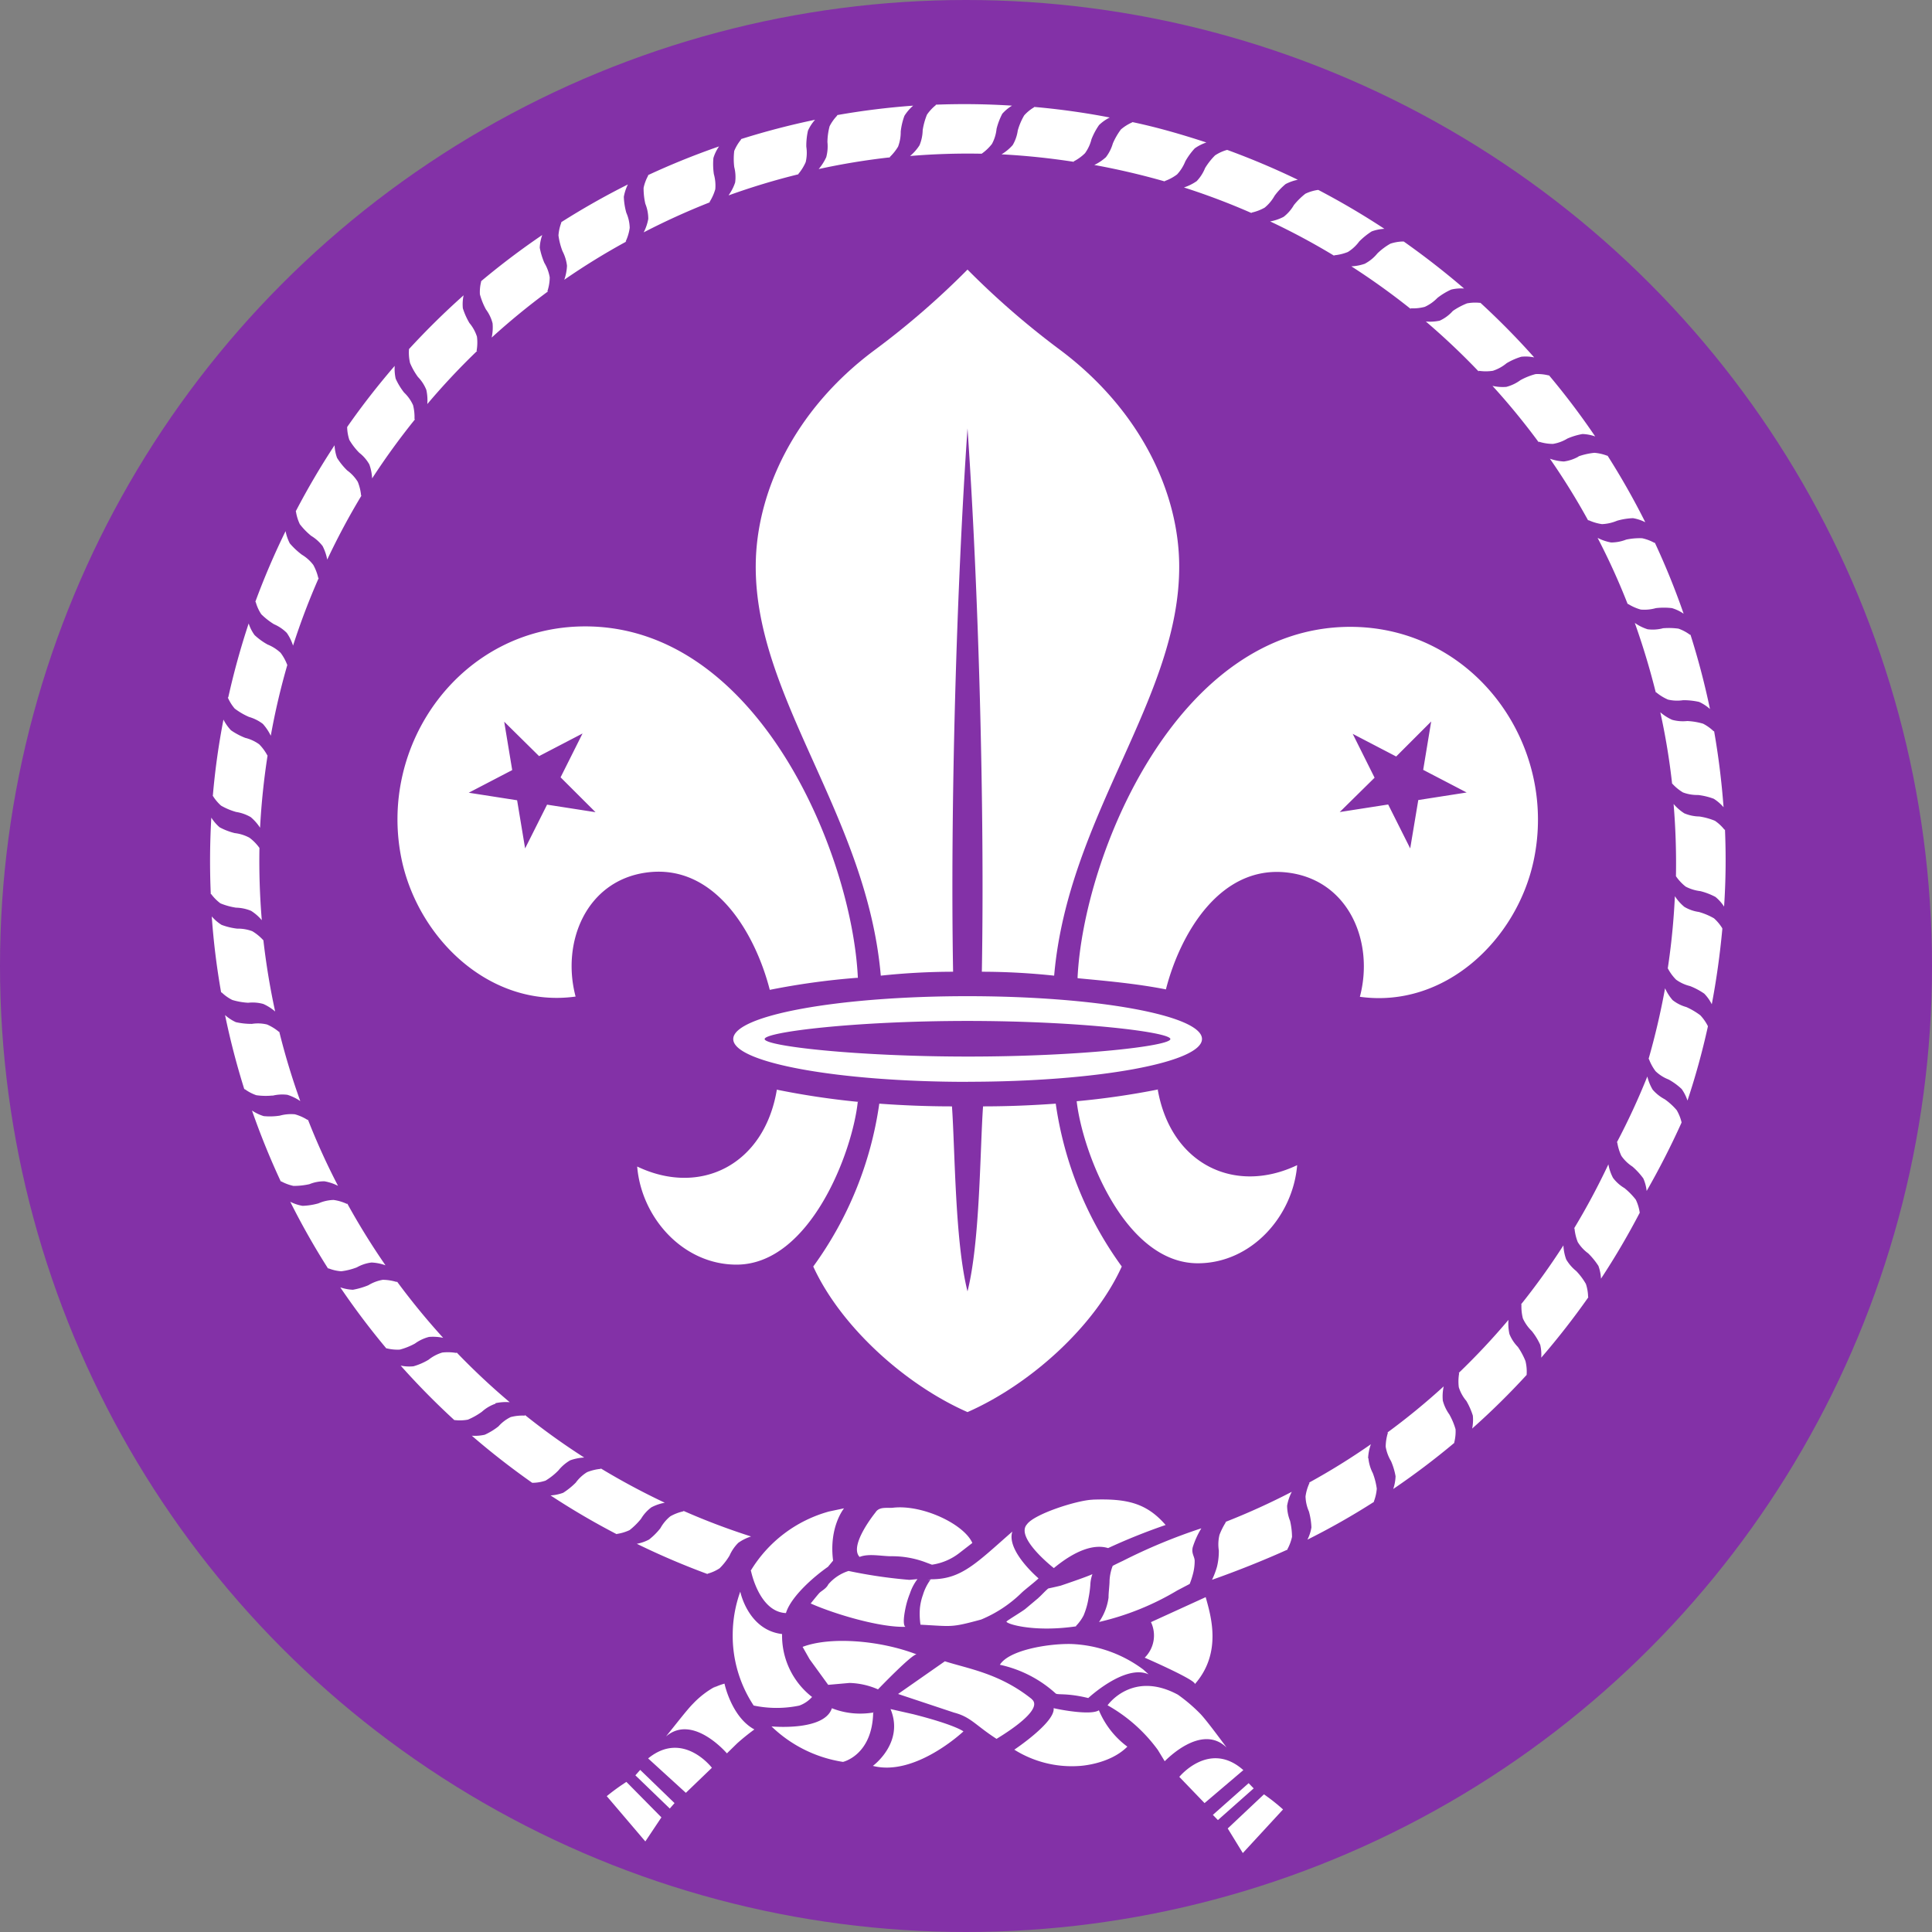 <svg id="Capa_1" data-name="Capa 1" xmlns="http://www.w3.org/2000/svg" viewBox="0 0 256 256"><rect x="0" y="0" width="256" height="256" fill="#808080" stroke="none"/><defs><style>.cls-1{fill:#8331a7;}.cls-2{fill:#fff;}</style></defs><title>flor-de-liz</title><circle id="fondo" class="cls-1" cx="128" cy="128" r="128"/><path id="rizo" class="cls-2" d="M134.19,19.22a5.25,5.25,0,0,0,.67-1.93,8.47,8.47,0,0,1,.85-2A5.44,5.44,0,0,1,137,14.23l.05-.06a98,98,0,0,1,10,1.4,5.62,5.62,0,0,0-1.42,1,9.17,9.17,0,0,0-1,1.87,5.36,5.36,0,0,1-.86,1.86,6,6,0,0,1-1.53,1.1l.09.05a95.81,95.81,0,0,0-9.62-1A6.27,6.27,0,0,0,134.19,19.22Zm12.95-3.65h0ZM145,21.86c3.19.58,6.33,1.32,9.41,2.2L154.3,24a6,6,0,0,0,1.67-.89,5.6,5.6,0,0,0,1.09-1.73,9.09,9.09,0,0,1,1.25-1.72,5.9,5.9,0,0,1,1.54-.78h0c-3.2-1.05-6.46-2-9.79-2.7l-.07.05a5.94,5.94,0,0,0-1.46.92A9.11,9.11,0,0,0,147.46,19a5.51,5.51,0,0,1-.92,1.83A6.46,6.46,0,0,1,145,21.86ZM121,14h0ZM117.8,20.9A6.59,6.59,0,0,0,119,19.43a5.42,5.42,0,0,0,.35-2,8.82,8.82,0,0,1,.49-2.08A5.91,5.91,0,0,1,121,14a99.23,99.23,0,0,0-10.07,1.25l0,.07a5.85,5.85,0,0,0-1,1.4,8.47,8.47,0,0,0-.29,2.11,5.5,5.5,0,0,1-.16,2,6.81,6.81,0,0,1-1,1.57,92.26,92.26,0,0,1,9.53-1.56ZM39.22,67.81a5.87,5.87,0,0,0,.51,1.65A9.31,9.31,0,0,0,41.23,71a5.5,5.5,0,0,1,1.52,1.36,6.64,6.64,0,0,1,.61,1.79,93.7,93.7,0,0,1,4.56-8.52l-.07.06a6.43,6.43,0,0,0-.44-1.84A5.36,5.36,0,0,0,46,62.33a9,9,0,0,1-1.34-1.66A5.8,5.8,0,0,1,44.33,59a100.22,100.22,0,0,0-5.14,8.75Zm90.93-47.44-.08,0a6.23,6.23,0,0,0,1.37-1.3,5.31,5.31,0,0,0,.61-2,9.07,9.07,0,0,1,.76-2A5.63,5.63,0,0,1,134.1,14h0A98.27,98.27,0,0,0,124,13.87l0,.06a6,6,0,0,0-1.17,1.26,9.08,9.08,0,0,0-.57,2.06,5.48,5.48,0,0,1-.42,2,6.16,6.16,0,0,1-1.25,1.42A92.1,92.1,0,0,1,130.15,20.37Zm29,182.15a73.89,73.89,0,0,0-10.38,4.31c-.67.31-1.33.65-1.33.65a6.24,6.24,0,0,0-.42,2c0,.61-.14,1.55-.13,2.19a7.4,7.4,0,0,1-1.26,3.25A35.89,35.89,0,0,0,156,210.74l1.64-.86a10.83,10.83,0,0,0,.41-1.24,6.76,6.76,0,0,0,.25-1.81c0-.58-.47-1-.25-1.83A11.16,11.16,0,0,1,159.18,202.52ZM130,214.6a16.93,16.93,0,0,0,5.38-3.56c.47-.45,1.79-1.45,2.23-1.9,0,0-4.3-3.64-3.47-6.2-4.8,4.21-6.75,6.32-10.72,6.32-1,.17-.12.05-.12.05a6.7,6.7,0,0,0-1,2,7.46,7.46,0,0,0-.41,1.82,9.76,9.76,0,0,0,.08,2.15C126.27,215.51,126,215.68,130,214.6Zm-6.51-7.27a7.71,7.71,0,0,0,3.62-1.54l1.73-1.34c-1.11-2.5-6.6-5.11-10.5-4.67-.75.09-1.82-.2-2.33.62v0s-3.57,4.38-2.11,5.9c1.21-.47,2.76-.11,4.14-.09a12.62,12.62,0,0,1,4.46.75ZM144.2,225s4.88-4.55,8-3.14l-.7-.63a17,17,0,0,0-9.52-3.39c-3-.08-8.29.79-9.49,2.75a16.07,16.07,0,0,1,7.38,3.79C140.11,224.63,141.3,224.29,144.2,225Zm-6.63-13.24c-.29.24-1,.84-1.73,1.45-.39.31-2.21,1.41-2.43,1.61-.51.21,3.22,1.55,9.17.68l0-.06a5.86,5.86,0,0,0,1-1.38,10,10,0,0,0,.65-2.27,14.45,14.45,0,0,0,.24-1.73,4.87,4.87,0,0,1,.28-1.48c-.67.34-4.21,1.53-4.21,1.53-1,.24-1.64.37-1.64.37C138.43,210.87,138,211.38,137.57,211.75Zm-16-2.52a6.37,6.37,0,0,0-1,1.9A11.28,11.28,0,0,0,120,213c-.54,2.55,0,2.56,0,2.56-3.3.12-9.31-1.64-12.58-3.09,0,0,.9-1.13,1.16-1.4s.91-.57,1.18-1.14a5.87,5.87,0,0,1,2.68-1.77,65.2,65.2,0,0,0,8.06,1.18Zm-.26.13Zm23.44-10.65c-2,.07-7.7,1.88-8.67,3.26h0c-1.61,1.77,3.56,5.8,3.56,5.8l0,0c2.81-2.32,5.29-3.23,7.19-2.65a79.4,79.4,0,0,1,7.62-3.06C151.9,199.12,149.24,198.55,144.78,198.71ZM107.94,15.84ZM64.39,41a5.26,5.26,0,0,1,.88,1.84,6.43,6.43,0,0,1-.12,1.89,94,94,0,0,1,7.48-6.13l-.1,0a5.93,5.93,0,0,0,.31-1.86,5.53,5.53,0,0,0-.71-1.91,9.75,9.75,0,0,1-.61-2,5.68,5.68,0,0,1,.33-1.69,100.56,100.56,0,0,0-8.1,6.12v.08A5.54,5.54,0,0,0,63.59,39,9.13,9.13,0,0,0,64.39,41Zm7.46-9.89ZM52.25,48.51h0l0,0ZM46,56.59a5.74,5.74,0,0,0,.29,1.7A8.65,8.65,0,0,0,47.61,60a5.16,5.16,0,0,1,1.33,1.54,6.56,6.56,0,0,1,.37,1.85A94.52,94.52,0,0,1,55,55.55l-.08,0a6.39,6.39,0,0,0-.19-1.87,5.31,5.31,0,0,0-1.19-1.67,9,9,0,0,1-1.11-1.83,6.07,6.07,0,0,1-.13-1.7c-2.19,2.54-4.28,5.21-6.23,8ZM44.33,59Zm10-10.91a9.06,9.06,0,0,0,1.05,1.86,5.22,5.22,0,0,1,1.11,1.71,6.39,6.39,0,0,1,.13,1.88h0a94.11,94.11,0,0,1,6.61-7.05l-.08,0a6.23,6.23,0,0,0,.05-1.88,5.39,5.39,0,0,0-1-1.81,9.38,9.38,0,0,1-.87-1.95,5.65,5.65,0,0,1,.1-1.72h0a101.37,101.37,0,0,0-7.24,7.13v.08A5.94,5.94,0,0,0,54.33,48.08Zm41-28.75h0Zm1.27,6.53a91.59,91.59,0,0,1,9.25-2.79l-.09,0a6.43,6.43,0,0,0,1-1.6,5.37,5.37,0,0,0,.08-2.05,9.27,9.27,0,0,1,.22-2.12,5.69,5.69,0,0,1,.94-1.44,100.36,100.36,0,0,0-9.81,2.56l0,.07A5.85,5.85,0,0,0,97.29,20a8.86,8.86,0,0,0,0,2.13,5.38,5.38,0,0,1,.12,2.05A6.22,6.22,0,0,1,96.55,25.86ZM75.13,35.21a6.47,6.47,0,0,1-.36,1.86A91,91,0,0,1,83,32l-.1,0a6.2,6.2,0,0,0,.54-1.81,5.27,5.27,0,0,0-.45-2,8.92,8.92,0,0,1-.33-2.11,6,6,0,0,1,.54-1.64,100.38,100.38,0,0,0-8.83,5v.08A5.93,5.93,0,0,0,74,31.2a9.15,9.15,0,0,0,.53,2.07A5.67,5.67,0,0,1,75.13,35.21Zm8.05-10.77ZM85.9,29a6.23,6.23,0,0,1-.61,1.79,93.67,93.67,0,0,1,8.81-4H94a6.37,6.37,0,0,0,.78-1.72,5.6,5.6,0,0,0-.19-2,9.1,9.1,0,0,1-.06-2.13,5.37,5.37,0,0,1,.75-1.54,99.84,99.84,0,0,0-9.4,3.8l0,.08a5.89,5.89,0,0,0-.6,1.61A9.11,9.11,0,0,0,85.51,27,5.32,5.32,0,0,1,85.9,29Zm21.41,183.46h0Zm96-165h0Zm-3.67,3.8a6.17,6.17,0,0,1-1.88-.13h0a92.46,92.46,0,0,1,6.14,7.49l0-.1a6.23,6.23,0,0,0,1.87.3,5.27,5.27,0,0,0,1.92-.71,8.84,8.84,0,0,1,2-.6,5.68,5.68,0,0,1,1.68.32,98.55,98.55,0,0,0-6.11-8.09h-.08a5.82,5.82,0,0,0-1.71-.17,8.75,8.75,0,0,0-2,.8A5.5,5.5,0,0,1,199.61,51.26Zm-8.82-8.78a6.27,6.27,0,0,1-1.89.12,94.23,94.23,0,0,1,7,6.62l0-.09a6.3,6.3,0,0,0,1.89,0,5.49,5.49,0,0,0,1.81-1,8.62,8.62,0,0,1,1.95-.86,5.47,5.47,0,0,1,1.71.09,101.06,101.06,0,0,0-7.12-7.23h-.08a5.87,5.87,0,0,0-1.71.07,9.61,9.61,0,0,0-1.87,1A5.18,5.18,0,0,1,190.79,42.48Zm-9.9-7.56a6.2,6.2,0,0,1-1.86.37,94.86,94.86,0,0,1,7.86,5.64l0-.08a6,6,0,0,0,1.87-.19,5.46,5.46,0,0,0,1.67-1.18,8.78,8.78,0,0,1,1.83-1.11,5.67,5.67,0,0,1,1.71-.14q-3.82-3.28-8-6.23l-.08,0a5.64,5.64,0,0,0-1.69.29,8.47,8.47,0,0,0-1.71,1.28A5.34,5.34,0,0,1,180.89,34.92Zm13,3.31Zm17.42,19.6ZM183.45,30.32h0Zm39.66,50.94h0v0Zm-2.8,2a5.31,5.31,0,0,1-2,.12,6.22,6.22,0,0,1-1.69-.84q1.63,4.59,2.79,9.26v-.1a6.4,6.4,0,0,0,1.61,1,5.32,5.32,0,0,0,2,.08,9.33,9.33,0,0,1,2.13.23,5.77,5.77,0,0,1,1.43.94A100.49,100.49,0,0,0,224,84.11l-.07,0a5.85,5.85,0,0,0-1.52-.81A9.49,9.49,0,0,0,220.31,83.25Zm6.29,10.68h0ZM215.48,71.5a5.49,5.49,0,0,1-2,.38,6.23,6.23,0,0,1-1.79-.61,89.86,89.86,0,0,1,4,8.81V80a6.32,6.32,0,0,0,1.72.77,5.58,5.58,0,0,0,2-.19,9.15,9.15,0,0,1,2.14,0,5.58,5.58,0,0,1,1.54.74,98.35,98.35,0,0,0-3.81-9.4l-.08,0a5.89,5.89,0,0,0-1.61-.6A8.64,8.64,0,0,0,215.48,71.5Zm-6.32-11a5.39,5.39,0,0,1-1.94.65,6.64,6.64,0,0,1-1.85-.37A92.29,92.29,0,0,1,210.46,69v-.09a6.48,6.48,0,0,0,1.81.54,5.78,5.78,0,0,0,2-.45,8.8,8.8,0,0,1,2.11-.34,5.69,5.69,0,0,1,1.63.54,98.79,98.79,0,0,0-5-8.82l-.07,0a6,6,0,0,0-1.68-.38A9.15,9.15,0,0,0,209.16,60.47ZM218,69.16h0ZM99.91,226a14.77,14.77,0,0,0,6,0,4.13,4.13,0,0,0,1.67-1.12h.05a10.29,10.29,0,0,1-4-8.36c-4.38-.52-5.48-5.32-5.54-5.62a17,17,0,0,0-1,5.5A16.76,16.76,0,0,0,99.87,226ZM223.57,95.54a5.35,5.35,0,0,1-2-.16,6.45,6.45,0,0,1-1.57-1,89.68,89.68,0,0,1,1.57,9.53l0-.09A6.24,6.24,0,0,0,223,105a5.36,5.36,0,0,0,2,.34,8.93,8.93,0,0,1,2.08.5,5.86,5.86,0,0,1,1.3,1.12c-.25-3.35-.66-6.71-1.25-10.07l-.07,0a5.84,5.84,0,0,0-1.4-1A9,9,0,0,0,223.57,95.54ZM112.56,223a10,10,0,0,1,3.78.85s4.63-4.82,5.13-4.63c-4.84-1.87-11.45-2.4-15.12-1l.93,1.64,2.46,3.39ZM98.13,210.9v0Zm130.27-104h0v0ZM112.18,208.11c-.34,0-.17,0,0,0Zm.16,0h0Zm-2.49-7.83a17.6,17.6,0,0,0-10.39,7.87l.05,0s1.07,5.44,4.63,5.59c.68-2.21,3.72-4.84,5.57-6.13l.68-.82c-.58-4.48,1.45-6.93,1.45-6.93ZM172,23.82h0ZM158.57,24a6.55,6.55,0,0,1-1.69.84,92.35,92.35,0,0,1,9,3.41l-.07-.07a6.21,6.21,0,0,0,1.77-.67,5.55,5.55,0,0,0,1.31-1.57,8.75,8.75,0,0,1,1.46-1.55,6,6,0,0,1,1.62-.57q-4.53-2.19-9.34-3.95l-.06,0a5.57,5.57,0,0,0-1.57.72,8.93,8.93,0,0,0-1.32,1.68A5.46,5.46,0,0,1,158.57,24Zm11.52,4.73a6.27,6.27,0,0,1-1.79.61,91.36,91.36,0,0,1,8.52,4.57l-.06-.08a6.43,6.43,0,0,0,1.84-.44A5.36,5.36,0,0,0,180.1,32a9.48,9.48,0,0,1,1.66-1.34,5.79,5.79,0,0,1,1.68-.34,101.36,101.36,0,0,0-8.75-5.15l-.07,0a5.64,5.64,0,0,0-1.65.5,9.32,9.32,0,0,0-1.52,1.5A5.37,5.37,0,0,1,170.09,28.73ZM84.42,204.6Zm3.09-2.11A8.77,8.77,0,0,1,86,204a5.59,5.59,0,0,1-1.62.56,100.4,100.4,0,0,0,9.35,4l.07-.05a5.43,5.43,0,0,0,1.56-.71,8.51,8.51,0,0,0,1.31-1.68,5.51,5.51,0,0,1,1.16-1.69,6.21,6.21,0,0,1,1.69-.84,90.78,90.78,0,0,1-9-3.41l.07.07a6.21,6.21,0,0,0-1.77.67A5.38,5.38,0,0,0,87.51,202.49Zm70.8,20.68c3.68-4.18,2.11-9.15,1.45-11.54l-7.25,3.31a4.13,4.13,0,0,1-.83,4.71S158.71,222.71,158.31,223.17Zm4.37,19.11,2,3.26,5.33-5.78a25.31,25.31,0,0,0-2.53-2Zm2.77-6-4.74,4.2.67.69,4.74-4.2Zm19.15-38.94h0ZM173.28,204h0Zm8-10.77a6.29,6.29,0,0,1,.37-1.86,90.29,90.29,0,0,1-8.22,5.1h.1a6.12,6.12,0,0,0-.54,1.81,5.27,5.27,0,0,0,.45,2,9.29,9.29,0,0,1,.33,2.11,5.43,5.43,0,0,1-.53,1.62,94.81,94.81,0,0,0,8.81-5l0-.07a6,6,0,0,0,.38-1.68,9.15,9.15,0,0,0-.53-2.07A5.4,5.4,0,0,1,181.32,193.21Zm-25,42.23,3.33,3.46,5.14-4.37C160.26,230.55,156.27,235.44,156.27,235.44Zm14.28-36a6.33,6.33,0,0,1,.61-1.79,91.27,91.27,0,0,1-8.81,4h.09a9.45,9.45,0,0,0-.86,1.7,5.32,5.32,0,0,0-.09,2.07,8.64,8.64,0,0,1-.24,2.15,10.82,10.82,0,0,1-.66,1.74c3.17-1.11,6.89-2.59,10-4l0-.07a6.22,6.22,0,0,0,.6-1.62,9.8,9.8,0,0,0-.26-2.12A5.48,5.48,0,0,1,170.55,199.46Zm-52.56,27c1.86,4.47-2.34,7.53-2.34,7.53,5.63,1.45,12-4.57,12-4.57s-1-.84-6.66-2.28Zm18.71-1.33c-4.25-3.4-8.38-4-11.51-5L119,224.46l7.42,2.47c2.23.58,2.81,1.66,5.63,3.48C132,230.41,138.58,226.64,136.7,225.14Zm-21,1.79a10.83,10.83,0,0,1-1.9.14,10.15,10.15,0,0,1-3.58-.71h0c-1,3.08-8,2.41-8,2.41a17.45,17.45,0,0,0,9.47,4.7l0,0S115.58,232.59,115.7,226.93Zm46.78,4.58,0,0c-1.43-1.93-2.7-3.62-3.42-4.39a21.54,21.54,0,0,0-3-2.56c-6.06-3.26-9.31,1.41-9.31,1.41a20.93,20.93,0,0,1,6.67,5.93l.9,1.48C154.51,233.22,159.13,228.35,162.48,231.51Zm-8.09,2,0-.08v0Zm-8.79-6.88c-1,.67-4.8,0-6-.28.25,1.86-5.21,5.5-5.21,5.5A14.32,14.32,0,0,0,143,234s4-.17,6.38-2.56A11.5,11.5,0,0,1,145.6,226.6ZM37.84,70.41h0v0ZM228.21,123a5.78,5.78,0,0,0-1.1-1.32,8.83,8.83,0,0,0-2-.84,5.1,5.1,0,0,1-1.93-.68,6.27,6.27,0,0,1-1.25-1.41,93,93,0,0,1-.95,9.62l0-.09a6.09,6.09,0,0,0,1.11,1.53,5.28,5.28,0,0,0,1.85.85,9.22,9.22,0,0,1,1.88,1,5.68,5.68,0,0,1,1,1.41c.63-3.3,1.09-6.65,1.4-10Zm-1.34,10.11h0v0Zm-34.81,54.33a5.59,5.59,0,0,1-.88-1.85,6.06,6.06,0,0,1,.12-1.89,90.13,90.13,0,0,1-7.48,6.13l.09,0a6.52,6.52,0,0,0-.3,1.86,5.46,5.46,0,0,0,.71,1.92,8.91,8.91,0,0,1,.6,2,5.84,5.84,0,0,1-.31,1.69,100.28,100.28,0,0,0,8.09-6.11v-.08a5.86,5.86,0,0,0,.17-1.72A8.93,8.93,0,0,0,192.06,187.45Zm-76.35,39.43s0,0,0,.05h.06ZM222.17,147.1a8.56,8.56,0,0,0-1.58-1.44,5.57,5.57,0,0,1-1.6-1.27,6.24,6.24,0,0,1-.71-1.75,93.3,93.3,0,0,1-4.06,8.77l.07-.06a6.57,6.57,0,0,0,.55,1.81,5.27,5.27,0,0,0,1.47,1.42,9.42,9.42,0,0,1,1.44,1.57,5.63,5.63,0,0,1,.44,1.66v0q2.52-4.4,4.62-9.05l0-.07A5.81,5.81,0,0,0,222.17,147.1Zm6.4-37.16-.07,0a5.67,5.67,0,0,0-1.26-1.18,8.8,8.8,0,0,0-2.06-.57,5.35,5.35,0,0,1-2-.42,6.2,6.2,0,0,1-1.42-1.24h0a94.83,94.83,0,0,1,.31,9.66l0-.09a6.23,6.23,0,0,0,1.29,1.38,5.6,5.6,0,0,0,1.95.6,8.86,8.86,0,0,1,2,.77,5.62,5.62,0,0,1,1.14,1.28C228.68,116.72,228.71,113.33,228.57,109.94Zm-3.27,24.59a9.6,9.6,0,0,0-1.85-1.09,5.12,5.12,0,0,1-1.82-.92,6.23,6.23,0,0,1-1-1.57c-.58,3.2-1.32,6.34-2.2,9.42l.05-.08a6.2,6.2,0,0,0,.9,1.66,5.22,5.22,0,0,0,1.72,1.09,8.49,8.49,0,0,1,1.73,1.26,5.75,5.75,0,0,1,.77,1.53v0a97,97,0,0,0,2.7-9.8l0-.07A6.13,6.13,0,0,0,225.3,134.53Zm-21.1,45.38h0v0Zm-2.07.43a9.55,9.55,0,0,0-1-1.86,5.23,5.23,0,0,1-1.12-1.71,6.39,6.39,0,0,1-.13-1.88,92.08,92.08,0,0,1-6.61,7.05l.08,0a6.23,6.23,0,0,0-.05,1.88,5.22,5.22,0,0,0,1,1.81,9.54,9.54,0,0,1,.86,1.95,5.88,5.88,0,0,1-.09,1.71,98.74,98.74,0,0,0,7.22-7.11v-.08A5.81,5.81,0,0,0,202.13,180.34ZM195,189.26h0l0,0Zm22.26-28.65a5.77,5.77,0,0,0-.51-1.65,9.36,9.36,0,0,0-1.5-1.53,5.22,5.22,0,0,1-1.52-1.36,6.14,6.14,0,0,1-.61-1.79,94,94,0,0,1-4.57,8.53l.08-.06a6.48,6.48,0,0,0,.43,1.83,5.22,5.22,0,0,0,1.39,1.5,9.84,9.84,0,0,1,1.35,1.66,5.78,5.78,0,0,1,.34,1.69,100.22,100.22,0,0,0,5.14-8.75Zm-5.12,8.82Zm-1.71,2.4a5.74,5.74,0,0,0-.29-1.7,8.65,8.65,0,0,0-1.28-1.71,5.6,5.6,0,0,1-1.33-1.54,6.2,6.2,0,0,1-.37-1.86,92.41,92.41,0,0,1-5.64,7.85l.08-.05a6.49,6.49,0,0,0,.19,1.88,5.59,5.59,0,0,0,1.18,1.67,8.59,8.59,0,0,1,1.12,1.83,5.76,5.76,0,0,1,.13,1.7c2.19-2.54,4.28-5.21,6.24-8Zm18.08-51.74h0ZM32.89,132.87a5.29,5.29,0,0,1,2,.16,6.45,6.45,0,0,1,1.57,1,95.56,95.56,0,0,1-1.57-9.53l0,.09a6.29,6.29,0,0,0-1.46-1.2,5.41,5.41,0,0,0-2-.34,8.72,8.72,0,0,1-2.07-.5,5.62,5.62,0,0,1-1.3-1.12,96.43,96.43,0,0,0,1.24,10.07l.07,0a5.7,5.7,0,0,0,1.41,1A8.94,8.94,0,0,0,32.89,132.87Zm-4.84-11.41h0v0Zm1.81,13h0v0ZM96,223.09a8,8,0,0,0-1.48.57l.4-.26a11.94,11.94,0,0,0-3.1,2.36c-.75.75-2.07,2.47-3.58,4.34l0,0c3.55-3.08,8.08,2.23,8.08,2.23l-.06.06L97.68,231a29.13,29.13,0,0,1,2.28-1.84C96.92,227.52,96,223.09,96,223.09ZM29.21,119.7a9.08,9.08,0,0,0,2.06.57,5.56,5.56,0,0,1,2,.42,6.2,6.2,0,0,1,1.42,1.24,94.74,94.74,0,0,1-.31-9.66l0,.09A6.06,6.06,0,0,0,33.05,111a5.43,5.43,0,0,0-1.95-.61,8.6,8.6,0,0,1-2-.77A5.73,5.73,0,0,1,28,108.34a100.77,100.77,0,0,0-.07,10.14l.06,0A6,6,0,0,0,29.21,119.7ZM41,156.91a5.11,5.11,0,0,1,2-.38,6.4,6.4,0,0,1,1.79.6,90.09,90.09,0,0,1-4-8.81v.1a6.18,6.18,0,0,0-1.72-.77,5.6,5.6,0,0,0-2,.18,8.6,8.6,0,0,1-2.13.06,5.83,5.83,0,0,1-1.55-.74,100.85,100.85,0,0,0,3.81,9.39l.07,0a6,6,0,0,0,1.62.6A9.8,9.8,0,0,0,41,156.91Zm-7.62-9.77h0v0ZM32.9,82.58Zm1-2.76a5.57,5.57,0,0,0,.72,1.57,9.35,9.35,0,0,0,1.68,1.32A5.46,5.46,0,0,1,38,83.86a6.34,6.34,0,0,1,.83,1.69,92.41,92.41,0,0,1,3.42-9l-.07.07a6.56,6.56,0,0,0-.67-1.77A5.41,5.41,0,0,0,40,73.5,10,10,0,0,1,38.4,72a6.11,6.11,0,0,1-.56-1.62,99,99,0,0,0-4,9.34Zm-6,28.51h0v0Zm2.29-15.9a5.8,5.8,0,0,0,.91,1.46A9.2,9.2,0,0,0,33,95a5.51,5.51,0,0,1,1.83.92,6.79,6.79,0,0,1,1.05,1.57,92.53,92.53,0,0,1,2.2-9.41l0,.08a6.32,6.32,0,0,0-.9-1.66,5.58,5.58,0,0,0-1.73-1.1,8.67,8.67,0,0,1-1.72-1.25,5.45,5.45,0,0,1-.78-1.54,100.87,100.87,0,0,0-2.7,9.78Zm-2,13a5.78,5.78,0,0,0,1.1,1.32,8.66,8.66,0,0,0,2,.84,5.54,5.54,0,0,1,1.93.68,6.36,6.36,0,0,1,1.24,1.41,95.62,95.62,0,0,1,1-9.61l0,.09a6.38,6.38,0,0,0-1.11-1.53,5.28,5.28,0,0,0-1.86-.86,9.26,9.26,0,0,1-1.88-1,6,6,0,0,1-1-1.42,95.65,95.65,0,0,0-1.4,10Zm1.35-10.11h0v0Zm6.55,49.87a5.34,5.34,0,0,1,2-.12,6.52,6.52,0,0,1,1.7.83,93.49,93.49,0,0,1-2.8-9.25v.1a6.4,6.4,0,0,0-1.61-1,5.13,5.13,0,0,0-2-.08,9.4,9.4,0,0,1-2.13-.23,5.77,5.77,0,0,1-1.43-.94,101.24,101.24,0,0,0,2.55,9.82l.07,0a5.62,5.62,0,0,0,1.52.8A8.92,8.92,0,0,0,36.14,145.16Zm45.68,58.06a6.09,6.09,0,0,0,1.65-.5,9.32,9.32,0,0,0,1.52-1.5,5.27,5.27,0,0,1,1.37-1.52,6.15,6.15,0,0,1,1.78-.61,93.78,93.78,0,0,1-8.52-4.57l.06.08a6.43,6.43,0,0,0-1.84.44,5.22,5.22,0,0,0-1.5,1.39,9.86,9.86,0,0,1-1.66,1.34,5.8,5.8,0,0,1-1.68.35,98.68,98.68,0,0,0,8.75,5.13ZM80.4,238l5.11,6,2.13-3.19L83,236.11A28.05,28.05,0,0,0,80.4,238ZM73,198.11h0ZM38.46,159.24Zm45.73,76,4.56,4.4.63-.72-4.55-4.4ZM85.88,233l5,4.56,3.45-3.32S90.51,229.22,85.88,233ZM75.55,193.5a6.57,6.57,0,0,1,1.86-.37,91,91,0,0,1-7.86-5.64l0,.09a6.12,6.12,0,0,0-1.88.19A5.25,5.25,0,0,0,66.05,189a8.72,8.72,0,0,1-1.82,1.11,5.84,5.84,0,0,1-1.71.13c2.54,2.2,5.22,4.28,8,6.24l.08,0a5.64,5.64,0,0,0,1.69-.29A8.44,8.44,0,0,0,74,194.83,5.66,5.66,0,0,1,75.55,193.5ZM56.84,177.15a6.37,6.37,0,0,1,1.88.12,94,94,0,0,1-6.13-7.48l0,.09a6.52,6.52,0,0,0-1.86-.3,5.46,5.46,0,0,0-1.92.72,10,10,0,0,1-2.05.6,5.88,5.88,0,0,1-1.67-.32,100.15,100.15,0,0,0,6.1,8.09h.08a5.89,5.89,0,0,0,1.71.16,8.94,8.94,0,0,0,2-.8A5.5,5.5,0,0,1,56.84,177.15ZM45.1,170.57h0l0,0Zm2.19-2.64a5.21,5.21,0,0,1,1.94-.64,6.25,6.25,0,0,1,1.85.37A96.22,96.22,0,0,1,46,159.45l0,.09A6.2,6.2,0,0,0,44.2,159a5.37,5.37,0,0,0-2,.45,8.76,8.76,0,0,1-2.11.33,5.65,5.65,0,0,1-1.63-.54,98.85,98.85,0,0,0,5,8.83h.09a5.58,5.58,0,0,0,1.67.38A8.65,8.65,0,0,0,47.29,167.93Zm18.36,18a6.48,6.48,0,0,1,1.89-.13,92.08,92.08,0,0,1-7.05-6.61l0,.09a6.47,6.47,0,0,0-1.89-.06,5.39,5.39,0,0,0-1.81.95,8.31,8.31,0,0,1-2,.87,5.52,5.52,0,0,1-1.7-.09,100.81,100.81,0,0,0,7.11,7.22h.08a5.81,5.81,0,0,0,1.72-.06,9.27,9.27,0,0,0,1.86-1.05A5.23,5.23,0,0,1,65.65,186Zm-3.14,4.24h0ZM53.16,181h0v0Z"/><path id="flor" class="cls-2" d="M69.58,112.42l2.91-5.8,6.42,1L74.28,103l2.91-5.81-5.76,3-4.62-4.56,1.06,6.41-5.76,3,6.41,1Zm44.09,17.15-.17,0A97.34,97.34,0,0,0,102,131.16c-1.89-7.38-7.25-16.86-16.45-15.53-7.88,1.14-11.19,9.23-9.28,16.42-11.24,1.56-20.7-7.55-23-17.92C49.88,98.62,61.18,83,77.54,83c23,0,35.37,30.32,36.13,46.54m73.19-17.12,1.07-6.41,6.41-1-5.76-3,1.06-6.41L185,100.24l-5.76-3,2.9,5.81-4.62,4.55,6.42-1ZM142.78,129.6c.76-16.22,13.15-46.52,36.13-46.54,16.36,0,27.66,15.6,24.28,31.1-2.26,10.37-11.72,19.48-23,17.92,1.91-7.19-1.4-15.28-9.28-16.42-9.2-1.33-14.56,8.15-16.42,15.44-4-.79-8.25-1.15-11.58-1.47ZM128.28,140c14.84,0,26.8-1.4,26.8-2.32s-12-2.4-26.89-2.4-26.87,1.47-26.87,2.4,12.11,2.32,27,2.32m-.09,3.35c-17.16,0-31.07-2.54-31.07-5.67S111,132,128.19,132s31.08,2.55,31.08,5.67-13.91,5.67-31.08,5.67m25.21,1c1.72,9.91,10.18,14,18.48,10.05-.56,6.79-6.08,13-13.16,13-9.67,0-15.3-14.69-16.06-21.52l0,.05a104.82,104.82,0,0,0,10.84-1.57Zm-39.73,1.55c-.68,6.75-6.34,21.68-16.08,21.68-7.08,0-12.6-6.21-13.16-13,8.36,4,16.88-.21,18.52-10.26v.08A105.05,105.05,0,0,0,113.69,146ZM128.2,35.72a108.47,108.47,0,0,0,12.41,10.75c10.6,8,15.57,18.87,15.64,28.4.14,17.63-14.72,33.12-16.57,54.41a91.09,91.09,0,0,0-9.58-.52c.38-21.61-.44-50.87-1.9-72-1.46,21.13-2.29,50.39-1.91,72a91.24,91.24,0,0,0-9.58.52C114.86,108,100,92.5,100.14,74.87c.07-9.53,5-20.45,15.64-28.4A107.48,107.48,0,0,0,128.2,35.72m0,151.39c-8.28-3.64-16.8-11.34-20.44-19.29a48.18,48.18,0,0,0,8.75-21.58c3,.22,6.28.36,9.63.36.41,5.74.39,17.92,2.06,24.51,1.67-6.59,1.65-18.77,2.06-24.51,3.36,0,6.57-.14,9.63-.36a48.3,48.3,0,0,0,8.75,21.58c-3.63,8-12.17,15.65-20.44,19.29"/></svg>